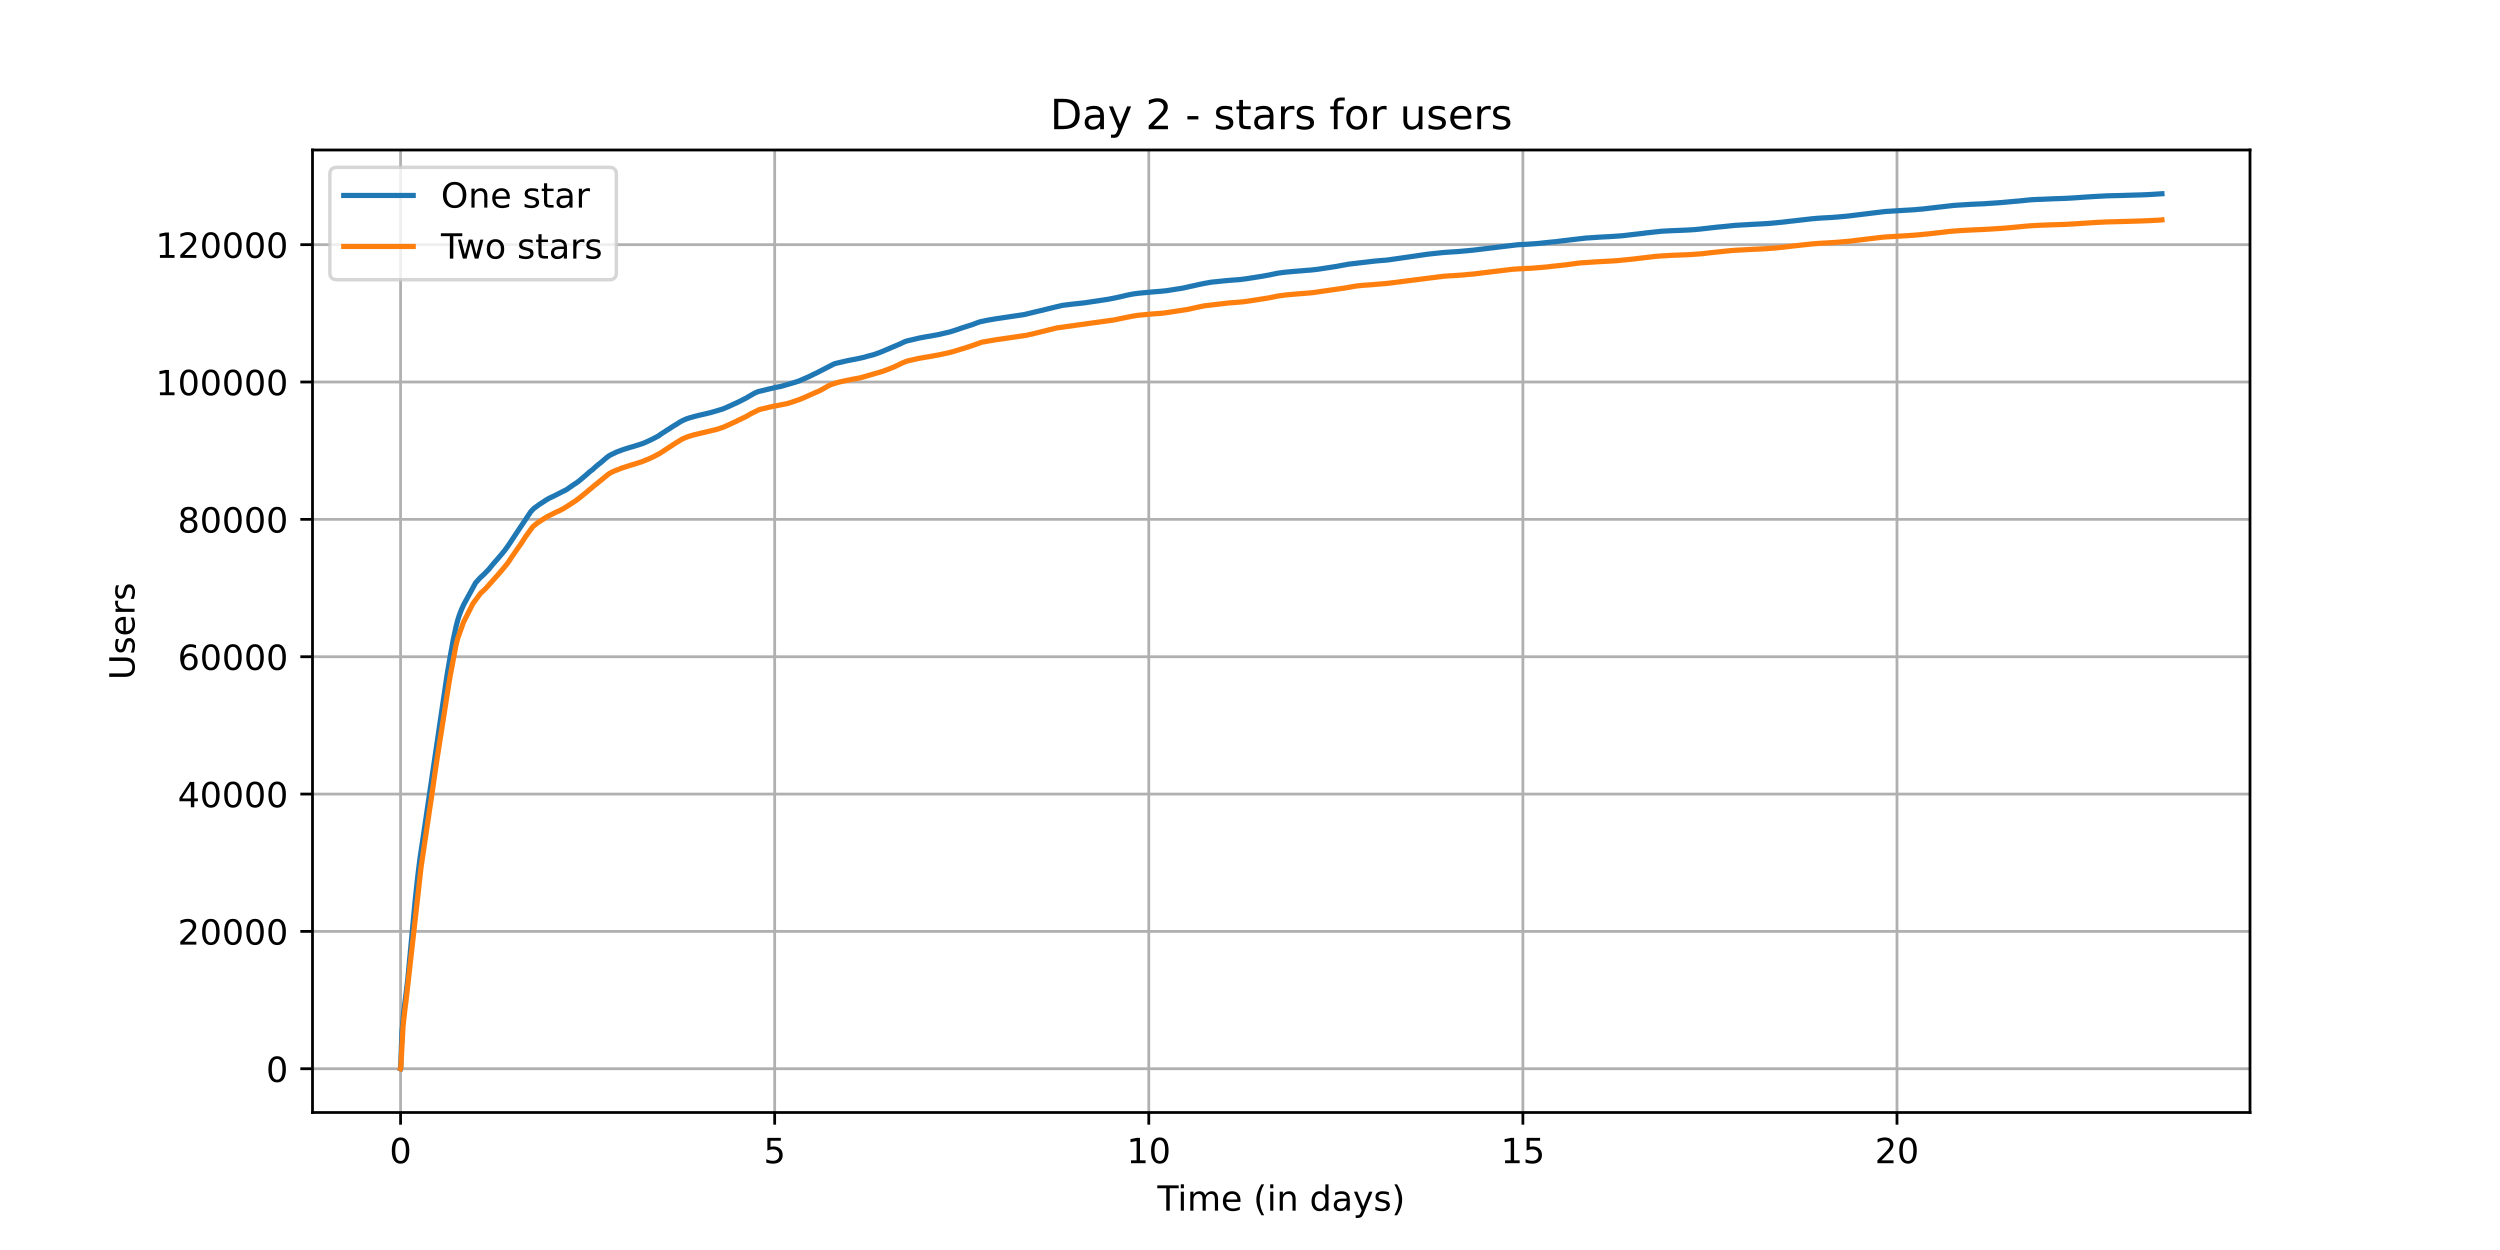 <?xml version="1.0" encoding="utf-8" standalone="no"?>
<!DOCTYPE svg PUBLIC "-//W3C//DTD SVG 1.1//EN"
  "http://www.w3.org/Graphics/SVG/1.1/DTD/svg11.dtd">
<!-- Created with matplotlib (https://matplotlib.org/) -->
<svg height="360pt" version="1.1" viewBox="0 0 720 360" width="720pt" xmlns="http://www.w3.org/2000/svg" xmlns:xlink="http://www.w3.org/1999/xlink">
 <defs>
  <style type="text/css">*{stroke-linecap:butt;stroke-linejoin:round;}</style>
 </defs>
 <g id="figure_1">
  <g id="patch_1">
   <path d="M 0 360 
L 720 360 
L 720 0 
L 0 0 
z
" style="fill:#ffffff;"/>
  </g>
  <g id="axes_1">
   <g id="patch_2">
    <path d="M 90 320.4 
L 648 320.4 
L 648 43.2 
L 90 43.2 
z
" style="fill:#ffffff;"/>
   </g>
   <g id="matplotlib.axis_1">
    <g id="xtick_1">
     <g id="line2d_1">
      <path clip-path="url(#p928d1d0f57)" d="M 115.364 320.4 
L 115.364 43.2 
" style="fill:none;stroke:#b0b0b0;stroke-linecap:square;stroke-width:0.8;"/>
     </g>
     <g id="line2d_2">
      <defs>
       <path d="M 0 0 
L 0 3.5 
" id="me46ad1f0dc" style="stroke:#000000;stroke-width:0.8;"/>
      </defs>
      <g>
       <use style="stroke:#000000;stroke-width:0.8;" x="115.364" xlink:href="#me46ad1f0dc" y="320.4"/>
      </g>
     </g>
     <g id="text_1">
      <!-- 0 -->
      <g transform="translate(112.182 334.998)scale(0.1 -0.1)">
       <defs>
        <path d="M 31.781 66.406 
Q 24.172 66.406 20.328 58.906 
Q 16.5 51.422 16.5 36.375 
Q 16.5 21.391 20.328 13.891 
Q 24.172 6.391 31.781 6.391 
Q 39.453 6.391 43.281 13.891 
Q 47.125 21.391 47.125 36.375 
Q 47.125 51.422 43.281 58.906 
Q 39.453 66.406 31.781 66.406 
z
M 31.781 74.219 
Q 44.047 74.219 50.516 64.516 
Q 56.984 54.828 56.984 36.375 
Q 56.984 17.969 50.516 8.266 
Q 44.047 -1.422 31.781 -1.422 
Q 19.531 -1.422 13.062 8.266 
Q 6.594 17.969 6.594 36.375 
Q 6.594 54.828 13.062 64.516 
Q 19.531 74.219 31.781 74.219 
z
" id="DejaVuSans-48"/>
       </defs>
       <use xlink:href="#DejaVuSans-48"/>
      </g>
     </g>
    </g>
    <g id="xtick_2">
     <g id="line2d_3">
      <path clip-path="url(#p928d1d0f57)" d="M 223.106 320.4 
L 223.106 43.2 
" style="fill:none;stroke:#b0b0b0;stroke-linecap:square;stroke-width:0.8;"/>
     </g>
     <g id="line2d_4">
      <g>
       <use style="stroke:#000000;stroke-width:0.8;" x="223.106" xlink:href="#me46ad1f0dc" y="320.4"/>
      </g>
     </g>
     <g id="text_2">
      <!-- 5 -->
      <g transform="translate(219.924 334.998)scale(0.1 -0.1)">
       <defs>
        <path d="M 10.797 72.906 
L 49.516 72.906 
L 49.516 64.594 
L 19.828 64.594 
L 19.828 46.734 
Q 21.969 47.469 24.109 47.828 
Q 26.266 48.188 28.422 48.188 
Q 40.625 48.188 47.75 41.5 
Q 54.891 34.812 54.891 23.391 
Q 54.891 11.625 47.562 5.094 
Q 40.234 -1.422 26.906 -1.422 
Q 22.312 -1.422 17.547 -0.641 
Q 12.797 0.141 7.719 1.703 
L 7.719 11.625 
Q 12.109 9.234 16.797 8.062 
Q 21.484 6.891 26.703 6.891 
Q 35.156 6.891 40.078 11.328 
Q 45.016 15.766 45.016 23.391 
Q 45.016 31 40.078 35.438 
Q 35.156 39.891 26.703 39.891 
Q 22.75 39.891 18.812 39.016 
Q 14.891 38.141 10.797 36.281 
z
" id="DejaVuSans-53"/>
       </defs>
       <use xlink:href="#DejaVuSans-53"/>
      </g>
     </g>
    </g>
    <g id="xtick_3">
     <g id="line2d_5">
      <path clip-path="url(#p928d1d0f57)" d="M 330.848 320.4 
L 330.848 43.2 
" style="fill:none;stroke:#b0b0b0;stroke-linecap:square;stroke-width:0.8;"/>
     </g>
     <g id="line2d_6">
      <g>
       <use style="stroke:#000000;stroke-width:0.8;" x="330.848" xlink:href="#me46ad1f0dc" y="320.4"/>
      </g>
     </g>
     <g id="text_3">
      <!-- 10 -->
      <g transform="translate(324.485 334.998)scale(0.1 -0.1)">
       <defs>
        <path d="M 12.406 8.297 
L 28.516 8.297 
L 28.516 63.922 
L 10.984 60.406 
L 10.984 69.391 
L 28.422 72.906 
L 38.281 72.906 
L 38.281 8.297 
L 54.391 8.297 
L 54.391 0 
L 12.406 0 
z
" id="DejaVuSans-49"/>
       </defs>
       <use xlink:href="#DejaVuSans-49"/>
       <use x="63.623" xlink:href="#DejaVuSans-48"/>
      </g>
     </g>
    </g>
    <g id="xtick_4">
     <g id="line2d_7">
      <path clip-path="url(#p928d1d0f57)" d="M 438.59 320.4 
L 438.59 43.2 
" style="fill:none;stroke:#b0b0b0;stroke-linecap:square;stroke-width:0.8;"/>
     </g>
     <g id="line2d_8">
      <g>
       <use style="stroke:#000000;stroke-width:0.8;" x="438.59" xlink:href="#me46ad1f0dc" y="320.4"/>
      </g>
     </g>
     <g id="text_4">
      <!-- 15 -->
      <g transform="translate(432.227 334.998)scale(0.1 -0.1)">
       <use xlink:href="#DejaVuSans-49"/>
       <use x="63.623" xlink:href="#DejaVuSans-53"/>
      </g>
     </g>
    </g>
    <g id="xtick_5">
     <g id="line2d_9">
      <path clip-path="url(#p928d1d0f57)" d="M 546.332 320.4 
L 546.332 43.2 
" style="fill:none;stroke:#b0b0b0;stroke-linecap:square;stroke-width:0.8;"/>
     </g>
     <g id="line2d_10">
      <g>
       <use style="stroke:#000000;stroke-width:0.8;" x="546.332" xlink:href="#me46ad1f0dc" y="320.4"/>
      </g>
     </g>
     <g id="text_5">
      <!-- 20 -->
      <g transform="translate(539.97 334.998)scale(0.1 -0.1)">
       <defs>
        <path d="M 19.188 8.297 
L 53.609 8.297 
L 53.609 0 
L 7.328 0 
L 7.328 8.297 
Q 12.938 14.109 22.625 23.891 
Q 32.328 33.688 34.812 36.531 
Q 39.547 41.844 41.422 45.531 
Q 43.312 49.219 43.312 52.781 
Q 43.312 58.594 39.234 62.25 
Q 35.156 65.922 28.609 65.922 
Q 23.969 65.922 18.812 64.312 
Q 13.672 62.703 7.812 59.422 
L 7.812 69.391 
Q 13.766 71.781 18.938 73 
Q 24.125 74.219 28.422 74.219 
Q 39.75 74.219 46.484 68.547 
Q 53.219 62.891 53.219 53.422 
Q 53.219 48.922 51.531 44.891 
Q 49.859 40.875 45.406 35.406 
Q 44.188 33.984 37.641 27.219 
Q 31.109 20.453 19.188 8.297 
z
" id="DejaVuSans-50"/>
       </defs>
       <use xlink:href="#DejaVuSans-50"/>
       <use x="63.623" xlink:href="#DejaVuSans-48"/>
      </g>
     </g>
    </g>
    <g id="text_6">
     <!-- Time (in days) -->
     <g transform="translate(333.327 348.677)scale(0.1 -0.1)">
      <defs>
       <path d="M -0.297 72.906 
L 61.375 72.906 
L 61.375 64.594 
L 35.5 64.594 
L 35.5 0 
L 25.594 0 
L 25.594 64.594 
L -0.297 64.594 
z
" id="DejaVuSans-84"/>
       <path d="M 9.422 54.688 
L 18.406 54.688 
L 18.406 0 
L 9.422 0 
z
M 9.422 75.984 
L 18.406 75.984 
L 18.406 64.594 
L 9.422 64.594 
z
" id="DejaVuSans-105"/>
       <path d="M 52 44.188 
Q 55.375 50.25 60.062 53.125 
Q 64.75 56 71.094 56 
Q 79.641 56 84.281 50.016 
Q 88.922 44.047 88.922 33.016 
L 88.922 0 
L 79.891 0 
L 79.891 32.719 
Q 79.891 40.578 77.094 44.375 
Q 74.312 48.188 68.609 48.188 
Q 61.625 48.188 57.562 43.547 
Q 53.516 38.922 53.516 30.906 
L 53.516 0 
L 44.484 0 
L 44.484 32.719 
Q 44.484 40.625 41.703 44.406 
Q 38.922 48.188 33.109 48.188 
Q 26.219 48.188 22.156 43.531 
Q 18.109 38.875 18.109 30.906 
L 18.109 0 
L 9.078 0 
L 9.078 54.688 
L 18.109 54.688 
L 18.109 46.188 
Q 21.188 51.219 25.484 53.609 
Q 29.781 56 35.688 56 
Q 41.656 56 45.828 52.969 
Q 50 49.953 52 44.188 
z
" id="DejaVuSans-109"/>
       <path d="M 56.203 29.594 
L 56.203 25.203 
L 14.891 25.203 
Q 15.484 15.922 20.484 11.062 
Q 25.484 6.203 34.422 6.203 
Q 39.594 6.203 44.453 7.469 
Q 49.312 8.734 54.109 11.281 
L 54.109 2.781 
Q 49.266 0.734 44.188 -0.344 
Q 39.109 -1.422 33.891 -1.422 
Q 20.797 -1.422 13.156 6.188 
Q 5.516 13.812 5.516 26.812 
Q 5.516 40.234 12.766 48.109 
Q 20.016 56 32.328 56 
Q 43.359 56 49.781 48.891 
Q 56.203 41.797 56.203 29.594 
z
M 47.219 32.234 
Q 47.125 39.594 43.094 43.984 
Q 39.062 48.391 32.422 48.391 
Q 24.906 48.391 20.391 44.141 
Q 15.875 39.891 15.188 32.172 
z
" id="DejaVuSans-101"/>
       <path id="DejaVuSans-32"/>
       <path d="M 31 75.875 
Q 24.469 64.656 21.281 53.656 
Q 18.109 42.672 18.109 31.391 
Q 18.109 20.125 21.312 9.062 
Q 24.516 -2 31 -13.188 
L 23.188 -13.188 
Q 15.875 -1.703 12.234 9.375 
Q 8.594 20.453 8.594 31.391 
Q 8.594 42.281 12.203 53.312 
Q 15.828 64.359 23.188 75.875 
z
" id="DejaVuSans-40"/>
       <path d="M 54.891 33.016 
L 54.891 0 
L 45.906 0 
L 45.906 32.719 
Q 45.906 40.484 42.875 44.328 
Q 39.844 48.188 33.797 48.188 
Q 26.516 48.188 22.312 43.547 
Q 18.109 38.922 18.109 30.906 
L 18.109 0 
L 9.078 0 
L 9.078 54.688 
L 18.109 54.688 
L 18.109 46.188 
Q 21.344 51.125 25.703 53.562 
Q 30.078 56 35.797 56 
Q 45.219 56 50.047 50.172 
Q 54.891 44.344 54.891 33.016 
z
" id="DejaVuSans-110"/>
       <path d="M 45.406 46.391 
L 45.406 75.984 
L 54.391 75.984 
L 54.391 0 
L 45.406 0 
L 45.406 8.203 
Q 42.578 3.328 38.25 0.953 
Q 33.938 -1.422 27.875 -1.422 
Q 17.969 -1.422 11.734 6.484 
Q 5.516 14.406 5.516 27.297 
Q 5.516 40.188 11.734 48.094 
Q 17.969 56 27.875 56 
Q 33.938 56 38.25 53.625 
Q 42.578 51.266 45.406 46.391 
z
M 14.797 27.297 
Q 14.797 17.391 18.875 11.75 
Q 22.953 6.109 30.078 6.109 
Q 37.203 6.109 41.297 11.75 
Q 45.406 17.391 45.406 27.297 
Q 45.406 37.203 41.297 42.844 
Q 37.203 48.484 30.078 48.484 
Q 22.953 48.484 18.875 42.844 
Q 14.797 37.203 14.797 27.297 
z
" id="DejaVuSans-100"/>
       <path d="M 34.281 27.484 
Q 23.391 27.484 19.188 25 
Q 14.984 22.516 14.984 16.5 
Q 14.984 11.719 18.141 8.906 
Q 21.297 6.109 26.703 6.109 
Q 34.188 6.109 38.703 11.406 
Q 43.219 16.703 43.219 25.484 
L 43.219 27.484 
z
M 52.203 31.203 
L 52.203 0 
L 43.219 0 
L 43.219 8.297 
Q 40.141 3.328 35.547 0.953 
Q 30.953 -1.422 24.312 -1.422 
Q 15.922 -1.422 10.953 3.297 
Q 6 8.016 6 15.922 
Q 6 25.141 12.172 29.828 
Q 18.359 34.516 30.609 34.516 
L 43.219 34.516 
L 43.219 35.406 
Q 43.219 41.609 39.141 45 
Q 35.062 48.391 27.688 48.391 
Q 23 48.391 18.547 47.266 
Q 14.109 46.141 10.016 43.891 
L 10.016 52.203 
Q 14.938 54.109 19.578 55.047 
Q 24.219 56 28.609 56 
Q 40.484 56 46.344 49.844 
Q 52.203 43.703 52.203 31.203 
z
" id="DejaVuSans-97"/>
       <path d="M 32.172 -5.078 
Q 28.375 -14.844 24.75 -17.812 
Q 21.141 -20.797 15.094 -20.797 
L 7.906 -20.797 
L 7.906 -13.281 
L 13.188 -13.281 
Q 16.891 -13.281 18.938 -11.516 
Q 21 -9.766 23.484 -3.219 
L 25.094 0.875 
L 2.984 54.688 
L 12.5 54.688 
L 29.594 11.922 
L 46.688 54.688 
L 56.203 54.688 
z
" id="DejaVuSans-121"/>
       <path d="M 44.281 53.078 
L 44.281 44.578 
Q 40.484 46.531 36.375 47.5 
Q 32.281 48.484 27.875 48.484 
Q 21.188 48.484 17.844 46.438 
Q 14.5 44.391 14.5 40.281 
Q 14.5 37.156 16.891 35.375 
Q 19.281 33.594 26.516 31.984 
L 29.594 31.297 
Q 39.156 29.25 43.188 25.516 
Q 47.219 21.781 47.219 15.094 
Q 47.219 7.469 41.188 3.016 
Q 35.156 -1.422 24.609 -1.422 
Q 20.219 -1.422 15.453 -0.562 
Q 10.688 0.297 5.422 2 
L 5.422 11.281 
Q 10.406 8.688 15.234 7.391 
Q 20.062 6.109 24.812 6.109 
Q 31.156 6.109 34.562 8.281 
Q 37.984 10.453 37.984 14.406 
Q 37.984 18.062 35.516 20.016 
Q 33.062 21.969 24.703 23.781 
L 21.578 24.516 
Q 13.234 26.266 9.516 29.906 
Q 5.812 33.547 5.812 39.891 
Q 5.812 47.609 11.281 51.797 
Q 16.75 56 26.812 56 
Q 31.781 56 36.172 55.266 
Q 40.578 54.547 44.281 53.078 
z
" id="DejaVuSans-115"/>
       <path d="M 8.016 75.875 
L 15.828 75.875 
Q 23.141 64.359 26.781 53.312 
Q 30.422 42.281 30.422 31.391 
Q 30.422 20.453 26.781 9.375 
Q 23.141 -1.703 15.828 -13.188 
L 8.016 -13.188 
Q 14.5 -2 17.703 9.062 
Q 20.906 20.125 20.906 31.391 
Q 20.906 42.672 17.703 53.656 
Q 14.5 64.656 8.016 75.875 
z
" id="DejaVuSans-41"/>
      </defs>
      <use xlink:href="#DejaVuSans-84"/>
      <use x="57.959" xlink:href="#DejaVuSans-105"/>
      <use x="85.742" xlink:href="#DejaVuSans-109"/>
      <use x="183.154" xlink:href="#DejaVuSans-101"/>
      <use x="244.678" xlink:href="#DejaVuSans-32"/>
      <use x="276.465" xlink:href="#DejaVuSans-40"/>
      <use x="315.479" xlink:href="#DejaVuSans-105"/>
      <use x="343.262" xlink:href="#DejaVuSans-110"/>
      <use x="406.641" xlink:href="#DejaVuSans-32"/>
      <use x="438.428" xlink:href="#DejaVuSans-100"/>
      <use x="501.904" xlink:href="#DejaVuSans-97"/>
      <use x="563.184" xlink:href="#DejaVuSans-121"/>
      <use x="622.363" xlink:href="#DejaVuSans-115"/>
      <use x="674.463" xlink:href="#DejaVuSans-41"/>
     </g>
    </g>
   </g>
   <g id="matplotlib.axis_2">
    <g id="ytick_1">
     <g id="line2d_11">
      <path clip-path="url(#p928d1d0f57)" d="M 90 307.8 
L 648 307.8 
" style="fill:none;stroke:#b0b0b0;stroke-linecap:square;stroke-width:0.8;"/>
     </g>
     <g id="line2d_12">
      <defs>
       <path d="M 0 0 
L -3.5 0 
" id="m36ff6c5d05" style="stroke:#000000;stroke-width:0.8;"/>
      </defs>
      <g>
       <use style="stroke:#000000;stroke-width:0.8;" x="90" xlink:href="#m36ff6c5d05" y="307.8"/>
      </g>
     </g>
     <g id="text_7">
      <!-- 0 -->
      <g transform="translate(76.638 311.599)scale(0.1 -0.1)">
       <use xlink:href="#DejaVuSans-48"/>
      </g>
     </g>
    </g>
    <g id="ytick_2">
     <g id="line2d_13">
      <path clip-path="url(#p928d1d0f57)" d="M 90 268.245 
L 648 268.245 
" style="fill:none;stroke:#b0b0b0;stroke-linecap:square;stroke-width:0.8;"/>
     </g>
     <g id="line2d_14">
      <g>
       <use style="stroke:#000000;stroke-width:0.8;" x="90" xlink:href="#m36ff6c5d05" y="268.245"/>
      </g>
     </g>
     <g id="text_8">
      <!-- 20000 -->
      <g transform="translate(51.188 272.044)scale(0.1 -0.1)">
       <use xlink:href="#DejaVuSans-50"/>
       <use x="63.623" xlink:href="#DejaVuSans-48"/>
       <use x="127.246" xlink:href="#DejaVuSans-48"/>
       <use x="190.869" xlink:href="#DejaVuSans-48"/>
       <use x="254.492" xlink:href="#DejaVuSans-48"/>
      </g>
     </g>
    </g>
    <g id="ytick_3">
     <g id="line2d_15">
      <path clip-path="url(#p928d1d0f57)" d="M 90 228.689 
L 648 228.689 
" style="fill:none;stroke:#b0b0b0;stroke-linecap:square;stroke-width:0.8;"/>
     </g>
     <g id="line2d_16">
      <g>
       <use style="stroke:#000000;stroke-width:0.8;" x="90" xlink:href="#m36ff6c5d05" y="228.689"/>
      </g>
     </g>
     <g id="text_9">
      <!-- 40000 -->
      <g transform="translate(51.188 232.488)scale(0.1 -0.1)">
       <defs>
        <path d="M 37.797 64.312 
L 12.891 25.391 
L 37.797 25.391 
z
M 35.203 72.906 
L 47.609 72.906 
L 47.609 25.391 
L 58.016 25.391 
L 58.016 17.188 
L 47.609 17.188 
L 47.609 0 
L 37.797 0 
L 37.797 17.188 
L 4.891 17.188 
L 4.891 26.703 
z
" id="DejaVuSans-52"/>
       </defs>
       <use xlink:href="#DejaVuSans-52"/>
       <use x="63.623" xlink:href="#DejaVuSans-48"/>
       <use x="127.246" xlink:href="#DejaVuSans-48"/>
       <use x="190.869" xlink:href="#DejaVuSans-48"/>
       <use x="254.492" xlink:href="#DejaVuSans-48"/>
      </g>
     </g>
    </g>
    <g id="ytick_4">
     <g id="line2d_17">
      <path clip-path="url(#p928d1d0f57)" d="M 90 189.134 
L 648 189.134 
" style="fill:none;stroke:#b0b0b0;stroke-linecap:square;stroke-width:0.8;"/>
     </g>
     <g id="line2d_18">
      <g>
       <use style="stroke:#000000;stroke-width:0.8;" x="90" xlink:href="#m36ff6c5d05" y="189.134"/>
      </g>
     </g>
     <g id="text_10">
      <!-- 60000 -->
      <g transform="translate(51.188 192.933)scale(0.1 -0.1)">
       <defs>
        <path d="M 33.016 40.375 
Q 26.375 40.375 22.484 35.828 
Q 18.609 31.297 18.609 23.391 
Q 18.609 15.531 22.484 10.953 
Q 26.375 6.391 33.016 6.391 
Q 39.656 6.391 43.531 10.953 
Q 47.406 15.531 47.406 23.391 
Q 47.406 31.297 43.531 35.828 
Q 39.656 40.375 33.016 40.375 
z
M 52.594 71.297 
L 52.594 62.312 
Q 48.875 64.062 45.094 64.984 
Q 41.312 65.922 37.594 65.922 
Q 27.828 65.922 22.672 59.328 
Q 17.531 52.734 16.797 39.406 
Q 19.672 43.656 24.016 45.922 
Q 28.375 48.188 33.594 48.188 
Q 44.578 48.188 50.953 41.516 
Q 57.328 34.859 57.328 23.391 
Q 57.328 12.156 50.688 5.359 
Q 44.047 -1.422 33.016 -1.422 
Q 20.359 -1.422 13.672 8.266 
Q 6.984 17.969 6.984 36.375 
Q 6.984 53.656 15.188 63.938 
Q 23.391 74.219 37.203 74.219 
Q 40.922 74.219 44.703 73.484 
Q 48.484 72.75 52.594 71.297 
z
" id="DejaVuSans-54"/>
       </defs>
       <use xlink:href="#DejaVuSans-54"/>
       <use x="63.623" xlink:href="#DejaVuSans-48"/>
       <use x="127.246" xlink:href="#DejaVuSans-48"/>
       <use x="190.869" xlink:href="#DejaVuSans-48"/>
       <use x="254.492" xlink:href="#DejaVuSans-48"/>
      </g>
     </g>
    </g>
    <g id="ytick_5">
     <g id="line2d_19">
      <path clip-path="url(#p928d1d0f57)" d="M 90 149.578 
L 648 149.578 
" style="fill:none;stroke:#b0b0b0;stroke-linecap:square;stroke-width:0.8;"/>
     </g>
     <g id="line2d_20">
      <g>
       <use style="stroke:#000000;stroke-width:0.8;" x="90" xlink:href="#m36ff6c5d05" y="149.578"/>
      </g>
     </g>
     <g id="text_11">
      <!-- 80000 -->
      <g transform="translate(51.188 153.377)scale(0.1 -0.1)">
       <defs>
        <path d="M 31.781 34.625 
Q 24.75 34.625 20.719 30.859 
Q 16.703 27.094 16.703 20.516 
Q 16.703 13.922 20.719 10.156 
Q 24.75 6.391 31.781 6.391 
Q 38.812 6.391 42.859 10.172 
Q 46.922 13.969 46.922 20.516 
Q 46.922 27.094 42.891 30.859 
Q 38.875 34.625 31.781 34.625 
z
M 21.922 38.812 
Q 15.578 40.375 12.031 44.719 
Q 8.5 49.078 8.5 55.328 
Q 8.5 64.062 14.719 69.141 
Q 20.953 74.219 31.781 74.219 
Q 42.672 74.219 48.875 69.141 
Q 55.078 64.062 55.078 55.328 
Q 55.078 49.078 51.531 44.719 
Q 48 40.375 41.703 38.812 
Q 48.828 37.156 52.797 32.312 
Q 56.781 27.484 56.781 20.516 
Q 56.781 9.906 50.312 4.234 
Q 43.844 -1.422 31.781 -1.422 
Q 19.734 -1.422 13.25 4.234 
Q 6.781 9.906 6.781 20.516 
Q 6.781 27.484 10.781 32.312 
Q 14.797 37.156 21.922 38.812 
z
M 18.312 54.391 
Q 18.312 48.734 21.844 45.562 
Q 25.391 42.391 31.781 42.391 
Q 38.141 42.391 41.719 45.562 
Q 45.312 48.734 45.312 54.391 
Q 45.312 60.062 41.719 63.234 
Q 38.141 66.406 31.781 66.406 
Q 25.391 66.406 21.844 63.234 
Q 18.312 60.062 18.312 54.391 
z
" id="DejaVuSans-56"/>
       </defs>
       <use xlink:href="#DejaVuSans-56"/>
       <use x="63.623" xlink:href="#DejaVuSans-48"/>
       <use x="127.246" xlink:href="#DejaVuSans-48"/>
       <use x="190.869" xlink:href="#DejaVuSans-48"/>
       <use x="254.492" xlink:href="#DejaVuSans-48"/>
      </g>
     </g>
    </g>
    <g id="ytick_6">
     <g id="line2d_21">
      <path clip-path="url(#p928d1d0f57)" d="M 90 110.023 
L 648 110.023 
" style="fill:none;stroke:#b0b0b0;stroke-linecap:square;stroke-width:0.8;"/>
     </g>
     <g id="line2d_22">
      <g>
       <use style="stroke:#000000;stroke-width:0.8;" x="90" xlink:href="#m36ff6c5d05" y="110.023"/>
      </g>
     </g>
     <g id="text_12">
      <!-- 100000 -->
      <g transform="translate(44.825 113.822)scale(0.1 -0.1)">
       <use xlink:href="#DejaVuSans-49"/>
       <use x="63.623" xlink:href="#DejaVuSans-48"/>
       <use x="127.246" xlink:href="#DejaVuSans-48"/>
       <use x="190.869" xlink:href="#DejaVuSans-48"/>
       <use x="254.492" xlink:href="#DejaVuSans-48"/>
       <use x="318.115" xlink:href="#DejaVuSans-48"/>
      </g>
     </g>
    </g>
    <g id="ytick_7">
     <g id="line2d_23">
      <path clip-path="url(#p928d1d0f57)" d="M 90 70.467 
L 648 70.467 
" style="fill:none;stroke:#b0b0b0;stroke-linecap:square;stroke-width:0.8;"/>
     </g>
     <g id="line2d_24">
      <g>
       <use style="stroke:#000000;stroke-width:0.8;" x="90" xlink:href="#m36ff6c5d05" y="70.467"/>
      </g>
     </g>
     <g id="text_13">
      <!-- 120000 -->
      <g transform="translate(44.825 74.266)scale(0.1 -0.1)">
       <use xlink:href="#DejaVuSans-49"/>
       <use x="63.623" xlink:href="#DejaVuSans-50"/>
       <use x="127.246" xlink:href="#DejaVuSans-48"/>
       <use x="190.869" xlink:href="#DejaVuSans-48"/>
       <use x="254.492" xlink:href="#DejaVuSans-48"/>
       <use x="318.115" xlink:href="#DejaVuSans-48"/>
      </g>
     </g>
    </g>
    <g id="text_14">
     <!-- Users -->
     <g transform="translate(38.745 195.801)rotate(-90)scale(0.1 -0.1)">
      <defs>
       <path d="M 8.688 72.906 
L 18.609 72.906 
L 18.609 28.609 
Q 18.609 16.891 22.844 11.734 
Q 27.094 6.594 36.625 6.594 
Q 46.094 6.594 50.344 11.734 
Q 54.594 16.891 54.594 28.609 
L 54.594 72.906 
L 64.5 72.906 
L 64.5 27.391 
Q 64.5 13.141 57.438 5.859 
Q 50.391 -1.422 36.625 -1.422 
Q 22.797 -1.422 15.734 5.859 
Q 8.688 13.141 8.688 27.391 
z
" id="DejaVuSans-85"/>
       <path d="M 41.109 46.297 
Q 39.594 47.172 37.812 47.578 
Q 36.031 48 33.891 48 
Q 26.266 48 22.188 43.047 
Q 18.109 38.094 18.109 28.812 
L 18.109 0 
L 9.078 0 
L 9.078 54.688 
L 18.109 54.688 
L 18.109 46.188 
Q 20.953 51.172 25.484 53.578 
Q 30.031 56 36.531 56 
Q 37.453 56 38.578 55.875 
Q 39.703 55.766 41.062 55.516 
z
" id="DejaVuSans-114"/>
      </defs>
      <use xlink:href="#DejaVuSans-85"/>
      <use x="73.193" xlink:href="#DejaVuSans-115"/>
      <use x="125.293" xlink:href="#DejaVuSans-101"/>
      <use x="186.816" xlink:href="#DejaVuSans-114"/>
      <use x="227.93" xlink:href="#DejaVuSans-115"/>
     </g>
    </g>
   </g>
   <g id="line2d_25">
    <path clip-path="url(#p928d1d0f57)" d="M 115.364 307.8 
L 115.396 307.693 
L 115.478 304.75 
L 115.759 297.312 
L 116.233 291.812 
L 116.722 287.876 
L 116.973 285.908 
L 117.447 281.978 
L 119.609 258.927 
L 120.35 252.09 
L 121.002 246.879 
L 121.729 242.057 
L 128.759 194.347 
L 129.634 189.229 
L 130.495 184.43 
L 131.37 180.34 
L 131.763 178.831 
L 132.237 177.305 
L 132.884 175.614 
L 132.977 175.394 
L 133.599 174.027 
L 136.978 167.849 
L 138.209 166.476 
L 138.471 166.235 
L 139.129 165.62 
L 139.426 165.353 
L 140.599 164.142 
L 140.706 164.046 
L 141.978 162.479 
L 142.068 162.374 
L 142.691 161.674 
L 142.839 161.518 
L 144.808 159.204 
L 144.989 158.955 
L 145.3 158.613 
L 146.422 157.054 
L 146.777 156.51 
L 147.051 156.111 
L 147.614 155.24 
L 147.888 154.829 
L 148.139 154.447 
L 152.832 147.414 
L 153.386 146.811 
L 153.736 146.463 
L 155.098 145.45 
L 155.513 145.164 
L 155.983 144.863 
L 157.363 143.955 
L 157.867 143.667 
L 157.867 143.667 
L 158.223 143.459 
L 158.607 143.283 
L 158.831 143.172 
L 159.231 143.002 
L 163.181 141.001 
L 165.076 139.671 
L 165.387 139.47 
L 166.098 139.017 
L 166.454 138.752 
L 166.721 138.544 
L 167.092 138.255 
L 168.739 136.839 
L 169.005 136.608 
L 169.347 136.323 
L 169.458 136.183 
L 169.999 135.738 
L 170.243 135.554 
L 170.607 135.297 
L 170.8 135.117 
L 171.72 134.284 
L 172.109 133.956 
L 172.583 133.564 
L 173.042 133.232 
L 173.383 132.927 
L 174.005 132.393 
L 174.183 132.237 
L 174.775 131.735 
L 174.94 131.634 
L 175.266 131.359 
L 175.445 131.248 
L 175.989 130.944 
L 176.345 130.777 
L 176.587 130.667 
L 177.017 130.467 
L 177.388 130.279 
L 177.611 130.172 
L 177.952 130.04 
L 178.255 129.931 
L 178.634 129.794 
L 178.886 129.688 
L 179.114 129.605 
L 179.958 129.322 
L 180.231 129.231 
L 181.116 128.962 
L 181.329 128.883 
L 182.026 128.697 
L 182.412 128.586 
L 185.054 127.749 
L 185.63 127.508 
L 185.927 127.397 
L 186.12 127.291 
L 187.217 126.796 
L 187.439 126.685 
L 187.766 126.529 
L 189.501 125.619 
L 189.807 125.449 
L 190.302 125.054 
L 193.92 122.728 
L 194.071 122.623 
L 194.441 122.415 
L 194.722 122.261 
L 195.359 121.846 
L 195.626 121.666 
L 195.626 121.666 
L 196.055 121.409 
L 196.53 121.161 
L 197.446 120.74 
L 197.704 120.631 
L 198.742 120.293 
L 199.179 120.182 
L 199.795 119.999 
L 200.231 119.89 
L 200.956 119.698 
L 201.4 119.587 
L 203.534 119.103 
L 204.008 118.974 
L 204.535 118.863 
L 208.123 117.801 
L 209.235 117.327 
L 209.636 117.162 
L 211.164 116.466 
L 213.032 115.596 
L 213.981 115.098 
L 214.455 114.864 
L 214.722 114.734 
L 214.96 114.595 
L 216.457 113.719 
L 217.14 113.329 
L 217.495 113.142 
L 218.415 112.77 
L 223.249 111.605 
L 224.97 111.267 
L 229.27 110.001 
L 229.507 109.922 
L 230.07 109.738 
L 232.949 108.48 
L 233.201 108.351 
L 233.824 108.067 
L 234.194 107.855 
L 234.565 107.689 
L 234.832 107.578 
L 240.247 104.789 
L 241.048 104.572 
L 244.088 103.866 
L 244.637 103.755 
L 246.713 103.371 
L 247.368 103.223 
L 247.889 103.112 
L 249.033 102.849 
L 249.611 102.657 
L 250.041 102.549 
L 250.931 102.313 
L 251.421 102.206 
L 251.613 102.139 
L 252.83 101.71 
L 253.141 101.597 
L 253.601 101.427 
L 259.268 99.026 
L 259.609 98.86 
L 260.351 98.502 
L 261.137 98.205 
L 264.89 97.327 
L 267.026 96.93 
L 268.034 96.774 
L 270.288 96.36 
L 270.614 96.277 
L 271.756 96.016 
L 272.483 95.842 
L 273.002 95.733 
L 273.936 95.482 
L 275.97 94.825 
L 276.43 94.649 
L 276.949 94.475 
L 277.334 94.349 
L 279.441 93.678 
L 279.797 93.575 
L 280.88 93.174 
L 281.221 93.036 
L 281.74 92.86 
L 282.17 92.699 
L 284.306 92.239 
L 287.065 91.764 
L 287.51 91.705 
L 295.025 90.585 
L 295.796 90.393 
L 299.819 89.424 
L 300.368 89.317 
L 300.872 89.169 
L 305.889 87.957 
L 306.75 87.848 
L 307.462 87.771 
L 308.218 87.66 
L 312.386 87.211 
L 313.083 87.1 
L 319.167 86.185 
L 320.709 85.882 
L 321.273 85.773 
L 323.75 85.221 
L 324.15 85.111 
L 324.818 84.96 
L 326.316 84.67 
L 327.088 84.561 
L 327.933 84.452 
L 330.974 84.161 
L 332.22 84.051 
L 334.132 83.904 
L 335.231 83.795 
L 335.913 83.726 
L 340.17 83.052 
L 340.689 82.965 
L 343.358 82.371 
L 343.877 82.261 
L 345.034 81.994 
L 346.858 81.616 
L 347.495 81.507 
L 348.83 81.268 
L 352.598 80.88 
L 353.74 80.769 
L 355.638 80.625 
L 357.032 80.516 
L 357.803 80.427 
L 358.619 80.316 
L 359.049 80.261 
L 363.513 79.559 
L 364.937 79.29 
L 365.649 79.181 
L 365.975 79.094 
L 366.524 78.983 
L 368.185 78.649 
L 369.06 78.538 
L 369.386 78.487 
L 370.32 78.376 
L 372.975 78.137 
L 374.339 78.028 
L 374.695 78.006 
L 375.867 77.896 
L 377.661 77.765 
L 378.581 77.654 
L 379.248 77.589 
L 385.093 76.697 
L 385.39 76.634 
L 385.968 76.521 
L 386.532 76.41 
L 387.689 76.217 
L 388.178 76.106 
L 395.937 75.192 
L 397.108 75.081 
L 398.965 74.943 
L 399.944 74.834 
L 400.419 74.765 
L 410.964 73.238 
L 411.409 73.177 
L 415.652 72.728 
L 417.179 72.617 
L 418.707 72.522 
L 420.338 72.411 
L 422.963 72.17 
L 424.119 72.059 
L 424.832 71.982 
L 425.648 71.875 
L 426.078 71.82 
L 427.042 71.709 
L 437.07 70.495 
L 439.102 70.384 
L 440.66 70.285 
L 442.248 70.174 
L 442.826 70.133 
L 446.964 69.698 
L 448.209 69.589 
L 448.728 69.502 
L 449.663 69.395 
L 450.108 69.336 
L 456.71 68.561 
L 458.519 68.45 
L 458.889 68.42 
L 460.535 68.309 
L 461.099 68.272 
L 463.294 68.161 
L 464.91 68.058 
L 466.512 67.947 
L 467.075 67.912 
L 473.141 67.208 
L 473.913 67.097 
L 478.646 66.583 
L 480.752 66.472 
L 482.042 66.413 
L 484.979 66.302 
L 486.328 66.231 
L 488.093 66.122 
L 488.375 66.096 
L 489.502 65.986 
L 494.619 65.408 
L 495.879 65.297 
L 499.601 64.916 
L 501.411 64.805 
L 502.819 64.726 
L 504.703 64.615 
L 505.222 64.589 
L 507.357 64.478 
L 508.84 64.389 
L 510.249 64.279 
L 513.333 63.982 
L 514.282 63.873 
L 515.113 63.764 
L 516.196 63.654 
L 521.757 63.017 
L 522.973 62.91 
L 523.359 62.874 
L 525.064 62.76 
L 527.066 62.651 
L 527.615 62.617 
L 529.127 62.507 
L 531.902 62.251 
L 532.94 62.141 
L 533.755 62.036 
L 542.893 60.918 
L 544.658 60.81 
L 545.221 60.774 
L 546.823 60.669 
L 548.691 60.559 
L 550.189 60.472 
L 551.805 60.361 
L 552.502 60.288 
L 553.896 60.179 
L 554.727 60.074 
L 555.691 59.967 
L 556.121 59.914 
L 557.07 59.803 
L 562.662 59.162 
L 564.294 59.051 
L 565.837 58.959 
L 567.631 58.848 
L 568.951 58.784 
L 571.576 58.674 
L 572.213 58.618 
L 573.919 58.508 
L 575.592 58.393 
L 577.03 58.282 
L 579.981 58.003 
L 581.405 57.892 
L 584.877 57.536 
L 586.968 57.426 
L 588.007 57.4 
L 590.424 57.289 
L 591.64 57.24 
L 594.873 57.129 
L 596.267 57.052 
L 598.091 56.941 
L 600.004 56.799 
L 601.694 56.688 
L 603.326 56.583 
L 605.537 56.472 
L 606.916 56.397 
L 611.395 56.289 
L 611.885 56.269 
L 615.637 56.158 
L 616.645 56.134 
L 619.122 56.023 
L 619.478 56 
L 621.257 55.889 
L 622.636 55.8 
L 622.636 55.8 
" style="fill:none;stroke:#1f77b4;stroke-linecap:square;stroke-width:1.5;"/>
   </g>
   <g id="line2d_26">
    <path clip-path="url(#p928d1d0f57)" d="M 115.364 307.8 
L 115.419 307.699 
L 115.478 306.679 
L 116.085 295.421 
L 116.672 290.253 
L 116.944 288.198 
L 121.284 249.61 
L 124.591 227.374 
L 125.205 223.072 
L 125.738 219.435 
L 129.249 197.072 
L 129.634 194.818 
L 131.252 186.177 
L 131.423 185.427 
L 131.756 184.043 
L 133.466 179.249 
L 136.206 173.83 
L 138.411 170.845 
L 138.618 170.653 
L 138.921 170.404 
L 139.181 170.161 
L 139.426 169.921 
L 139.738 169.615 
L 139.981 169.387 
L 141.846 167.283 
L 142.794 166.211 
L 143.061 165.94 
L 144.796 163.917 
L 145.182 163.442 
L 145.326 163.276 
L 145.889 162.592 
L 146.17 162.232 
L 146.828 161.271 
L 146.962 161.043 
L 149.398 157.503 
L 149.872 156.872 
L 151.278 154.685 
L 151.339 154.592 
L 153.446 151.69 
L 154.959 150.466 
L 155.127 150.357 
L 155.631 150.035 
L 156.83 149.268 
L 157.067 149.125 
L 157.615 148.781 
L 160.428 147.369 
L 160.7 147.262 
L 160.966 147.143 
L 161.204 147.035 
L 161.545 146.867 
L 161.864 146.673 
L 162.227 146.526 
L 164.425 145.114 
L 164.721 144.92 
L 164.958 144.776 
L 165.446 144.44 
L 165.95 144.114 
L 167.389 143.004 
L 167.656 142.763 
L 167.938 142.551 
L 169.436 141.319 
L 169.695 141.064 
L 169.866 140.951 
L 169.991 140.844 
L 171.428 139.642 
L 171.694 139.442 
L 173.797 137.733 
L 173.797 137.733 
L 173.975 137.579 
L 175.118 136.636 
L 175.904 136.131 
L 176.112 136.018 
L 176.572 135.825 
L 176.973 135.627 
L 179.203 134.763 
L 179.543 134.654 
L 181.833 133.906 
L 182.271 133.795 
L 184.744 133.006 
L 185.158 132.852 
L 186.52 132.298 
L 187.054 132.069 
L 187.276 131.962 
L 187.781 131.739 
L 188.075 131.582 
L 188.415 131.43 
L 189.501 130.843 
L 189.866 130.663 
L 190.213 130.449 
L 194.693 127.53 
L 194.885 127.419 
L 195.107 127.279 
L 196.469 126.45 
L 196.725 126.339 
L 197.654 125.938 
L 197.927 125.827 
L 198.868 125.52 
L 199.261 125.41 
L 199.691 125.275 
L 200.142 125.164 
L 206.21 123.715 
L 207.575 123.284 
L 208.094 123.104 
L 208.39 123.007 
L 210.763 121.933 
L 211.238 121.697 
L 211.979 121.385 
L 212.513 121.094 
L 214.915 119.949 
L 215.479 119.607 
L 216.161 119.2 
L 218.637 117.987 
L 219.008 117.878 
L 222.73 116.99 
L 223.457 116.88 
L 225.162 116.539 
L 226.645 116.253 
L 227.016 116.144 
L 228.602 115.632 
L 229.107 115.456 
L 229.774 115.222 
L 230.293 115.042 
L 231.183 114.688 
L 233.631 113.598 
L 233.868 113.507 
L 234.595 113.148 
L 235.47 112.803 
L 236.078 112.525 
L 236.479 112.309 
L 237.844 111.536 
L 238.244 111.318 
L 238.541 111.132 
L 239.223 110.804 
L 240.692 110.307 
L 240.944 110.242 
L 241.849 109.997 
L 244.073 109.51 
L 244.711 109.404 
L 245.141 109.293 
L 247.531 108.862 
L 247.978 108.749 
L 254.016 107.012 
L 254.803 106.714 
L 255.975 106.293 
L 256.523 106.061 
L 256.954 105.899 
L 257.473 105.681 
L 259.134 104.898 
L 259.475 104.726 
L 260.039 104.463 
L 260.989 104.072 
L 261.374 103.963 
L 264.504 103.233 
L 265.157 103.122 
L 267.93 102.648 
L 268.464 102.553 
L 270.629 102.155 
L 272.75 101.696 
L 273.224 101.591 
L 273.536 101.514 
L 273.936 101.407 
L 274.784 101.182 
L 275.406 100.986 
L 276.711 100.577 
L 277.023 100.474 
L 277.319 100.407 
L 279.337 99.75 
L 279.93 99.556 
L 282.749 98.557 
L 285.375 98.093 
L 286.457 97.917 
L 287.065 97.806 
L 287.925 97.693 
L 295.678 96.558 
L 296.451 96.36 
L 297.015 96.253 
L 297.445 96.151 
L 304.36 94.436 
L 320.813 92.151 
L 321.421 92.023 
L 321.955 91.914 
L 323.779 91.538 
L 324.313 91.43 
L 326.109 91.068 
L 326.762 90.963 
L 327.043 90.902 
L 327.904 90.791 
L 330.914 90.498 
L 332.249 90.387 
L 334.073 90.257 
L 335.261 90.146 
L 341.831 89.151 
L 342.409 89.036 
L 344.945 88.469 
L 346.487 88.15 
L 346.739 88.089 
L 353.592 87.278 
L 355.03 87.169 
L 355.609 87.128 
L 358.07 86.908 
L 358.856 86.798 
L 359.687 86.693 
L 364.715 85.906 
L 365.189 85.829 
L 365.827 85.718 
L 367.799 85.3 
L 368.496 85.19 
L 369.371 85.073 
L 370.187 84.968 
L 370.483 84.933 
L 373.093 84.699 
L 374.369 84.588 
L 376.415 84.428 
L 377.794 84.318 
L 387.259 82.959 
L 387.585 82.905 
L 389.914 82.482 
L 390.878 82.34 
L 391.991 82.233 
L 392.288 82.193 
L 393.845 82.083 
L 395.788 81.936 
L 396.945 81.826 
L 398.772 81.691 
L 399.87 81.58 
L 400.701 81.472 
L 415.652 79.573 
L 417.046 79.462 
L 418.395 79.391 
L 419.997 79.282 
L 420.56 79.247 
L 421.925 79.138 
L 422.651 79.055 
L 423.971 78.946 
L 424.624 78.887 
L 425.499 78.778 
L 426.374 78.661 
L 435.646 77.548 
L 437.263 77.439 
L 437.767 77.417 
L 439.784 77.306 
L 441.031 77.249 
L 442.322 77.142 
L 442.678 77.118 
L 444.754 76.95 
L 445.837 76.845 
L 446.148 76.804 
L 446.993 76.695 
L 450.908 76.28 
L 451.739 76.169 
L 452.63 76.044 
L 453.431 75.936 
L 453.891 75.868 
L 454.766 75.76 
L 455.39 75.704 
L 457.036 75.594 
L 458.682 75.487 
L 460.209 75.378 
L 460.743 75.348 
L 462.893 75.238 
L 464.257 75.164 
L 465.815 75.054 
L 468.84 74.759 
L 469.967 74.648 
L 476.836 73.835 
L 478.29 73.725 
L 479.803 73.632 
L 481.627 73.521 
L 482.754 73.483 
L 485.646 73.373 
L 486.936 73.311 
L 488.523 73.2 
L 489.101 73.157 
L 490.465 73.048 
L 491.311 72.937 
L 492.246 72.827 
L 492.958 72.75 
L 494.025 72.639 
L 497.837 72.237 
L 499.141 72.127 
L 499.735 72.079 
L 501.737 71.968 
L 503.116 71.893 
L 505.31 71.782 
L 506.556 71.729 
L 508.662 71.62 
L 509.33 71.557 
L 510.946 71.45 
L 512.088 71.339 
L 512.37 71.312 
L 513.482 71.201 
L 514.357 71.082 
L 515.454 70.972 
L 515.884 70.916 
L 516.789 70.805 
L 522.069 70.23 
L 523.492 70.119 
L 525.079 70.02 
L 527.185 69.909 
L 529.024 69.777 
L 530.359 69.666 
L 532.806 69.449 
L 533.711 69.34 
L 534.601 69.215 
L 535.55 69.104 
L 542.344 68.302 
L 543.798 68.191 
L 545.147 68.124 
L 546.853 68.015 
L 547.416 67.979 
L 549.403 67.868 
L 551.257 67.734 
L 552.651 67.623 
L 556.165 67.269 
L 557.129 67.16 
L 557.93 67.057 
L 559.043 66.947 
L 559.844 66.844 
L 560.734 66.735 
L 561.045 66.694 
L 562.247 66.583 
L 564.146 66.438 
L 566.133 66.328 
L 567.468 66.262 
L 569.559 66.152 
L 570.701 66.11 
L 572.806 65.999 
L 574.542 65.881 
L 576.437 65.77 
L 578.573 65.594 
L 579.788 65.483 
L 582.725 65.2 
L 583.898 65.096 
L 584.18 65.066 
L 585.915 64.955 
L 587.28 64.886 
L 590.083 64.775 
L 591.21 64.736 
L 594.828 64.625 
L 595.407 64.585 
L 596.83 64.508 
L 598.684 64.397 
L 600.464 64.269 
L 602.243 64.158 
L 603.831 64.059 
L 606.086 63.948 
L 606.605 63.921 
L 610.802 63.81 
L 611.84 63.782 
L 615.592 63.672 
L 616.705 63.634 
L 619.3 63.525 
L 619.819 63.499 
L 621.865 63.391 
L 622.414 63.355 
L 622.636 63.329 
L 622.636 63.329 
" style="fill:none;stroke:#ff7f0e;stroke-linecap:square;stroke-width:1.5;"/>
   </g>
   <g id="patch_3">
    <path d="M 90 320.4 
L 90 43.2 
" style="fill:none;stroke:#000000;stroke-linecap:square;stroke-linejoin:miter;stroke-width:0.8;"/>
   </g>
   <g id="patch_4">
    <path d="M 648 320.4 
L 648 43.2 
" style="fill:none;stroke:#000000;stroke-linecap:square;stroke-linejoin:miter;stroke-width:0.8;"/>
   </g>
   <g id="patch_5">
    <path d="M 90 320.4 
L 648 320.4 
" style="fill:none;stroke:#000000;stroke-linecap:square;stroke-linejoin:miter;stroke-width:0.8;"/>
   </g>
   <g id="patch_6">
    <path d="M 90 43.2 
L 648 43.2 
" style="fill:none;stroke:#000000;stroke-linecap:square;stroke-linejoin:miter;stroke-width:0.8;"/>
   </g>
   <g id="text_15">
    <!-- Day 2 - stars for users -->
    <g transform="translate(302.426 37.2)scale(0.12 -0.12)">
     <defs>
      <path d="M 19.672 64.797 
L 19.672 8.109 
L 31.594 8.109 
Q 46.688 8.109 53.688 14.938 
Q 60.688 21.781 60.688 36.531 
Q 60.688 51.172 53.688 57.984 
Q 46.688 64.797 31.594 64.797 
z
M 9.812 72.906 
L 30.078 72.906 
Q 51.266 72.906 61.172 64.094 
Q 71.094 55.281 71.094 36.531 
Q 71.094 17.672 61.125 8.828 
Q 51.172 0 30.078 0 
L 9.812 0 
z
" id="DejaVuSans-68"/>
      <path d="M 4.891 31.391 
L 31.203 31.391 
L 31.203 23.391 
L 4.891 23.391 
z
" id="DejaVuSans-45"/>
      <path d="M 18.312 70.219 
L 18.312 54.688 
L 36.812 54.688 
L 36.812 47.703 
L 18.312 47.703 
L 18.312 18.016 
Q 18.312 11.328 20.141 9.422 
Q 21.969 7.516 27.594 7.516 
L 36.812 7.516 
L 36.812 0 
L 27.594 0 
Q 17.188 0 13.234 3.875 
Q 9.281 7.766 9.281 18.016 
L 9.281 47.703 
L 2.688 47.703 
L 2.688 54.688 
L 9.281 54.688 
L 9.281 70.219 
z
" id="DejaVuSans-116"/>
      <path d="M 37.109 75.984 
L 37.109 68.5 
L 28.516 68.5 
Q 23.688 68.5 21.797 66.547 
Q 19.922 64.594 19.922 59.516 
L 19.922 54.688 
L 34.719 54.688 
L 34.719 47.703 
L 19.922 47.703 
L 19.922 0 
L 10.891 0 
L 10.891 47.703 
L 2.297 47.703 
L 2.297 54.688 
L 10.891 54.688 
L 10.891 58.5 
Q 10.891 67.625 15.141 71.797 
Q 19.391 75.984 28.609 75.984 
z
" id="DejaVuSans-102"/>
      <path d="M 30.609 48.391 
Q 23.391 48.391 19.188 42.75 
Q 14.984 37.109 14.984 27.297 
Q 14.984 17.484 19.156 11.844 
Q 23.344 6.203 30.609 6.203 
Q 37.797 6.203 41.984 11.859 
Q 46.188 17.531 46.188 27.297 
Q 46.188 37.016 41.984 42.703 
Q 37.797 48.391 30.609 48.391 
z
M 30.609 56 
Q 42.328 56 49.016 48.375 
Q 55.719 40.766 55.719 27.297 
Q 55.719 13.875 49.016 6.219 
Q 42.328 -1.422 30.609 -1.422 
Q 18.844 -1.422 12.172 6.219 
Q 5.516 13.875 5.516 27.297 
Q 5.516 40.766 12.172 48.375 
Q 18.844 56 30.609 56 
z
" id="DejaVuSans-111"/>
      <path d="M 8.5 21.578 
L 8.5 54.688 
L 17.484 54.688 
L 17.484 21.922 
Q 17.484 14.156 20.5 10.266 
Q 23.531 6.391 29.594 6.391 
Q 36.859 6.391 41.078 11.031 
Q 45.312 15.672 45.312 23.688 
L 45.312 54.688 
L 54.297 54.688 
L 54.297 0 
L 45.312 0 
L 45.312 8.406 
Q 42.047 3.422 37.719 1 
Q 33.406 -1.422 27.688 -1.422 
Q 18.266 -1.422 13.375 4.438 
Q 8.5 10.297 8.5 21.578 
z
M 31.109 56 
z
" id="DejaVuSans-117"/>
     </defs>
     <use xlink:href="#DejaVuSans-68"/>
     <use x="77.002" xlink:href="#DejaVuSans-97"/>
     <use x="138.281" xlink:href="#DejaVuSans-121"/>
     <use x="197.461" xlink:href="#DejaVuSans-32"/>
     <use x="229.248" xlink:href="#DejaVuSans-50"/>
     <use x="292.871" xlink:href="#DejaVuSans-32"/>
     <use x="324.658" xlink:href="#DejaVuSans-45"/>
     <use x="360.742" xlink:href="#DejaVuSans-32"/>
     <use x="392.529" xlink:href="#DejaVuSans-115"/>
     <use x="444.629" xlink:href="#DejaVuSans-116"/>
     <use x="483.838" xlink:href="#DejaVuSans-97"/>
     <use x="545.117" xlink:href="#DejaVuSans-114"/>
     <use x="586.23" xlink:href="#DejaVuSans-115"/>
     <use x="638.33" xlink:href="#DejaVuSans-32"/>
     <use x="670.117" xlink:href="#DejaVuSans-102"/>
     <use x="705.322" xlink:href="#DejaVuSans-111"/>
     <use x="766.504" xlink:href="#DejaVuSans-114"/>
     <use x="807.617" xlink:href="#DejaVuSans-32"/>
     <use x="839.404" xlink:href="#DejaVuSans-117"/>
     <use x="902.783" xlink:href="#DejaVuSans-115"/>
     <use x="954.883" xlink:href="#DejaVuSans-101"/>
     <use x="1016.406" xlink:href="#DejaVuSans-114"/>
     <use x="1057.52" xlink:href="#DejaVuSans-115"/>
    </g>
   </g>
   <g id="legend_1">
    <g id="patch_7">
     <path d="M 97 80.556 
L 175.511 80.556 
Q 177.511 80.556 177.511 78.556 
L 177.511 50.2 
Q 177.511 48.2 175.511 48.2 
L 97 48.2 
Q 95 48.2 95 50.2 
L 95 78.556 
Q 95 80.556 97 80.556 
z
" style="fill:#ffffff;opacity:0.8;stroke:#cccccc;stroke-linejoin:miter;"/>
    </g>
    <g id="line2d_27">
     <path d="M 99 56.298 
L 119 56.298 
" style="fill:none;stroke:#1f77b4;stroke-linecap:square;stroke-width:1.5;"/>
    </g>
    <g id="line2d_28"/>
    <g id="text_16">
     <!-- One star -->
     <g transform="translate(127 59.798)scale(0.1 -0.1)">
      <defs>
       <path d="M 39.406 66.219 
Q 28.656 66.219 22.328 58.203 
Q 16.016 50.203 16.016 36.375 
Q 16.016 22.609 22.328 14.594 
Q 28.656 6.594 39.406 6.594 
Q 50.141 6.594 56.422 14.594 
Q 62.703 22.609 62.703 36.375 
Q 62.703 50.203 56.422 58.203 
Q 50.141 66.219 39.406 66.219 
z
M 39.406 74.219 
Q 54.734 74.219 63.906 63.938 
Q 73.094 53.656 73.094 36.375 
Q 73.094 19.141 63.906 8.859 
Q 54.734 -1.422 39.406 -1.422 
Q 24.031 -1.422 14.812 8.828 
Q 5.609 19.094 5.609 36.375 
Q 5.609 53.656 14.812 63.938 
Q 24.031 74.219 39.406 74.219 
z
" id="DejaVuSans-79"/>
      </defs>
      <use xlink:href="#DejaVuSans-79"/>
      <use x="78.711" xlink:href="#DejaVuSans-110"/>
      <use x="142.09" xlink:href="#DejaVuSans-101"/>
      <use x="203.613" xlink:href="#DejaVuSans-32"/>
      <use x="235.4" xlink:href="#DejaVuSans-115"/>
      <use x="287.5" xlink:href="#DejaVuSans-116"/>
      <use x="326.709" xlink:href="#DejaVuSans-97"/>
      <use x="387.988" xlink:href="#DejaVuSans-114"/>
     </g>
    </g>
    <g id="line2d_29">
     <path d="M 99 70.977 
L 119 70.977 
" style="fill:none;stroke:#ff7f0e;stroke-linecap:square;stroke-width:1.5;"/>
    </g>
    <g id="line2d_30"/>
    <g id="text_17">
     <!-- Two stars -->
     <g transform="translate(127 74.477)scale(0.1 -0.1)">
      <defs>
       <path d="M 4.203 54.688 
L 13.188 54.688 
L 24.422 12.016 
L 35.594 54.688 
L 46.188 54.688 
L 57.422 12.016 
L 68.609 54.688 
L 77.594 54.688 
L 63.281 0 
L 52.688 0 
L 40.922 44.828 
L 29.109 0 
L 18.5 0 
z
" id="DejaVuSans-119"/>
      </defs>
      <use xlink:href="#DejaVuSans-84"/>
      <use x="44.584" xlink:href="#DejaVuSans-119"/>
      <use x="126.371" xlink:href="#DejaVuSans-111"/>
      <use x="187.553" xlink:href="#DejaVuSans-32"/>
      <use x="219.34" xlink:href="#DejaVuSans-115"/>
      <use x="271.439" xlink:href="#DejaVuSans-116"/>
      <use x="310.648" xlink:href="#DejaVuSans-97"/>
      <use x="371.928" xlink:href="#DejaVuSans-114"/>
      <use x="413.041" xlink:href="#DejaVuSans-115"/>
     </g>
    </g>
   </g>
  </g>
 </g>
 <defs>
  <clipPath id="p928d1d0f57">
   <rect height="277.2" width="558" x="90" y="43.2"/>
  </clipPath>
 </defs>
</svg>
